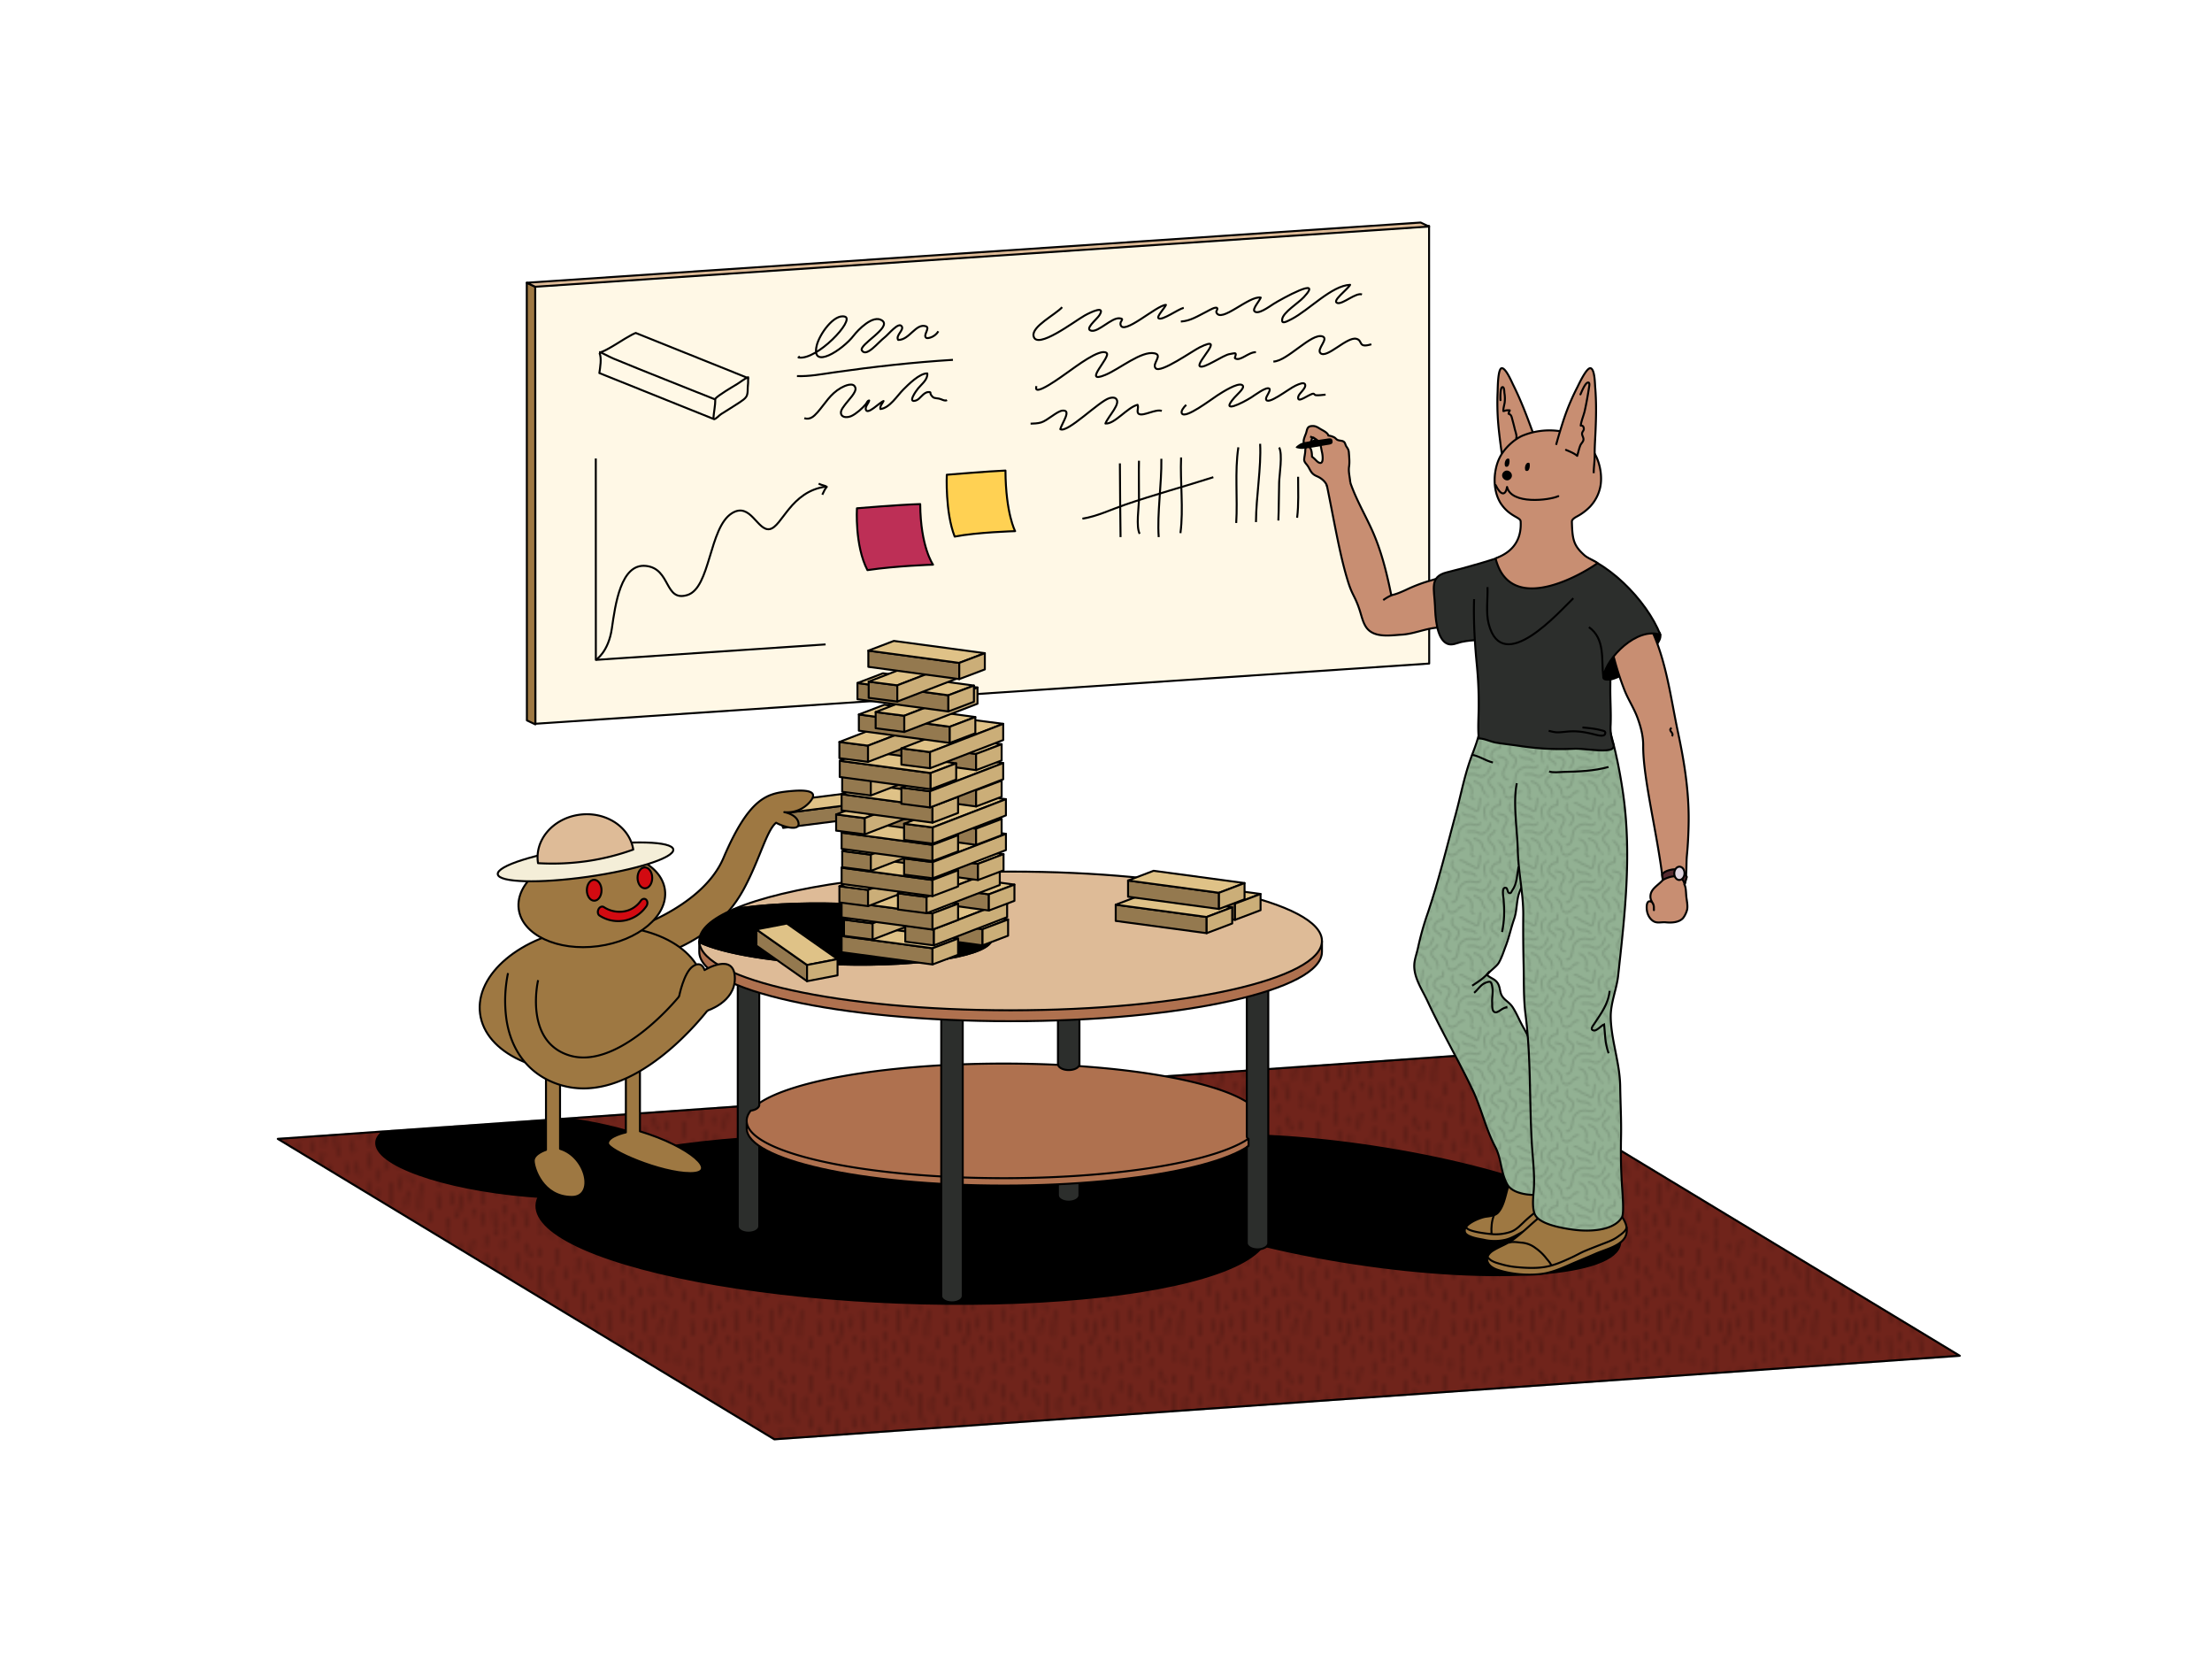 <svg xmlns="http://www.w3.org/2000/svg" xmlns:xlink="http://www.w3.org/1999/xlink" viewBox="0 0 2240.78 1683.13"><defs><style>.cls-1,.cls-16,.cls-19,.cls-2,.cls-22,.cls-3{fill:none;}.cls-10,.cls-11,.cls-12,.cls-13,.cls-14,.cls-15,.cls-16,.cls-17,.cls-19,.cls-2,.cls-20,.cls-21,.cls-22,.cls-23,.cls-24,.cls-25,.cls-26,.cls-27,.cls-28,.cls-29,.cls-3,.cls-5,.cls-6,.cls-7,.cls-8,.cls-9{stroke:#000;}.cls-2,.cls-21,.cls-22{stroke-linecap:round;}.cls-17,.cls-19,.cls-2,.cls-28,.cls-3{stroke-miterlimit:10;}.cls-2{stroke-width:0.5px;}.cls-4{isolation:isolate;}.cls-5{fill:#70241b;}.cls-10,.cls-11,.cls-12,.cls-13,.cls-14,.cls-15,.cls-16,.cls-20,.cls-21,.cls-22,.cls-23,.cls-24,.cls-25,.cls-26,.cls-27,.cls-29,.cls-5,.cls-6,.cls-7,.cls-8,.cls-9{stroke-linejoin:round;}.cls-10,.cls-11,.cls-12,.cls-13,.cls-14,.cls-15,.cls-16,.cls-17,.cls-19,.cls-20,.cls-21,.cls-22,.cls-23,.cls-24,.cls-25,.cls-26,.cls-27,.cls-28,.cls-29,.cls-5,.cls-6,.cls-7,.cls-8,.cls-9{stroke-width:2px;}.cls-6{opacity:0.29;fill:url(#_10_dpi_20_);}.cls-18,.cls-6{mix-blend-mode:multiply;}.cls-7{fill:#fff8e6;}.cls-9{fill:#94794f;}.cls-10{fill:#dfc287;}.cls-11{fill:#cbae78;}.cls-12{fill:#9e7842;}.cls-13{fill:#2c2e2c;}.cls-14{fill:#af714f;}.cls-15{fill:#debb97;}.cls-17{fill:#92b193;}.cls-18{opacity:0.13;fill:url(#_10_dpi_50_);}.cls-20{fill:#c88e72;}.cls-23{fill:#f59f5c;}.cls-24{fill:#562b30;}.cls-25{fill:#e0d5e0;}.cls-26{fill:#bd2f56;}.cls-27{fill:#ffd153;}.cls-28{fill:#d20a11;}.cls-29{fill:#f4eed8;}</style><pattern id="_10_dpi_20_" data-name="10 dpi 20%" width="28.8" height="28.8" patternTransform="translate(-766.66 2402.89) scale(4.43)" patternUnits="userSpaceOnUse" viewBox="0 0 28.8 28.8"><rect class="cls-1" width="28.8" height="28.8"/><path class="cls-2" d="M9.11,28a4,4,0,0,0,0,2.13"/><path class="cls-2" d="M6.45,8.27a17.88,17.88,0,0,0,.79,6.66"/><path class="cls-2" d="M15.15,6.18A10.42,10.42,0,0,1,15,9.38"/><path class="cls-2" d="M10.51,4.15a8.6,8.6,0,0,0,.27,3.46"/><path class="cls-2" d="M6.31,4A10.69,10.69,0,0,1,6.4,5.78"/><path class="cls-2" d="M12.55,8.69l-.31,2.17"/><path class="cls-2" d="M14.81,1.61a7.9,7.9,0,0,0-.57,2.88"/><path class="cls-2" d="M20.11,13.61a10.13,10.13,0,0,1,.29,2.25"/><path class="cls-2" d="M20.17,2.16a22.46,22.46,0,0,0-.4,3.37"/><path class="cls-2" d="M25.57,6.29a6.24,6.24,0,0,0-.1,3"/><path class="cls-2" d="M12.54,16a10.72,10.72,0,0,1,.23,2.71"/><path class="cls-2" d="M5.45,20a9.91,9.91,0,0,0-.51,3.33"/><path class="cls-2" d="M10.35,24.61a4.52,4.52,0,0,0,.09,2.13"/><path class="cls-2" d="M20.44,24.11a7.63,7.63,0,0,1,0,1.17"/><path class="cls-2" d="M3,12.7a3.7,3.7,0,0,0,.18,2.08"/><path class="cls-2" d="M3.81,7.45a8.55,8.55,0,0,0,.51,3.08"/><path class="cls-2" d="M15.17,20.43a8.45,8.45,0,0,1,0,2.46"/><path class="cls-2" d="M25.43,11.45a7.43,7.43,0,0,1-.25,3"/><path class="cls-2" d="M16.47,14a16.1,16.1,0,0,0,.32,4.54"/><path class="cls-2" d="M21.65,8.61A9.85,9.85,0,0,1,21.89,11"/><path class="cls-2" d="M17.69,20.76a40.5,40.5,0,0,1-1.08,5.12"/><path class="cls-2" d="M12.13,20.61a13.65,13.65,0,0,0,.53,3.17"/><path class="cls-2" d="M8.38,18.38a24,24,0,0,0-.4,5.8"/><path class="cls-2" d="M1.26,18.07a19.89,19.89,0,0,0,.57,5"/><path class="cls-2" d="M4,16.53a17,17,0,0,0-.45,2.83"/><path class="cls-2" d="M3,24.37A23,23,0,0,0,3.7,28"/><path class="cls-2" d="M6.86,26.45c-.05,1-.05,2,0,3"/><path class="cls-2" d="M14.44,26.2a11.18,11.18,0,0,0,.17,3.16"/><path class="cls-2" d="M18.49,26.61A11.84,11.84,0,0,0,18.28,29"/><path class="cls-2" d="M22.53,24.86c0,.89-.05,1.78,0,2.67"/><path class="cls-2" d="M25,24.57c.05,1.7.16,3.4.33,5.09"/><path class="cls-2" d="M25.38,17.81c-.08.94-.12,1.88-.13,2.83"/><path class="cls-2" d="M27.39,23.24l.17,1.87"/><path class="cls-2" d="M23.1,1a5.81,5.81,0,0,1,0,2.42"/><path class="cls-2" d="M27.14,2.11l-.09,2"/><path class="cls-2" d="M27.71,8.4a5.07,5.07,0,0,0,.75,2.75"/><path class="cls-2" d="M27.92,15a10.3,10.3,0,0,0-.14,2.29"/><path class="cls-2" d="M1.44,5.45a18.78,18.78,0,0,0-.12,3"/><path class="cls-2" d="M3.71,3a8.54,8.54,0,0,0,.57,2.83"/><path class="cls-2" d="M1.23.28,1.1,2.15"/><path class="cls-2" d="M9.11-.85a4,4,0,0,0,0,2.13"/><path class="cls-2" d="M11.9.53V2.41"/><path class="cls-2" d="M17.19,3a4.76,4.76,0,0,0,0,1.25"/><path class="cls-2" d="M9.23,9a7.63,7.63,0,0,0-.07,3.33"/><path class="cls-2" d="M.61,13c0,.64-.06,1.27,0,1.91"/><path class="cls-2" d="M.34,25.41a11.3,11.3,0,0,0,.35,2.08"/><path class="cls-2" d="M17.93,7a9.78,9.78,0,0,0,.72,4.63"/><path class="cls-2" d="M15,11.26a13.65,13.65,0,0,0-.3,3.37"/><path class="cls-2" d="M23.17,5.41a10.62,10.62,0,0,1-.12,2.25"/><path class="cls-2" d="M22.73,13.53a9.82,9.82,0,0,0,.38,2.69"/><path class="cls-2" d="M18.63,16.75a4.73,4.73,0,0,0,.06,1.19"/><path class="cls-2" d="M27.91,19.59a5.65,5.65,0,0,0-.11,1.69"/><path class="cls-2" d="M27.23,27.66A4.23,4.23,0,0,0,27.36,29"/><path class="cls-2" d="M10.79,13.72A4.84,4.84,0,0,0,10.36,16"/><path class="cls-2" d="M5.91,16.53l.32,1.63"/><path class="cls-2" d="M19.86,19.72l-.12,2.44"/><path class="cls-2" d="M22.16,18.34a13.06,13.06,0,0,0,.7,4.56"/><path class="cls-2" d="M6.86-2.35c-.05,1-.05,2,0,3"/><path class="cls-2" d="M14.44-2.6A11.18,11.18,0,0,0,14.61.56"/><path class="cls-2" d="M18.49-2.19A11.84,11.84,0,0,0,18.28.19"/><path class="cls-2" d="M25-4.23c.05,1.7.16,3.39.33,5.08"/><path class="cls-2" d="M27.23-1.15A4.26,4.26,0,0,0,27.36.23"/></pattern><pattern id="_10_dpi_50_" data-name="10 dpi 50%" width="28.8" height="28.8" patternTransform="translate(288.66 2604.2) scale(2)" patternUnits="userSpaceOnUse" viewBox="0 0 28.8 28.8"><rect class="cls-1" width="28.8" height="28.8"/><path class="cls-3" d="M10.79,24.79c3.92.24,2.84-5.63,4.28-7.72a6.65,6.65,0,0,1,5.42-2.89,13.77,13.77,0,0,1,2.38.49,2.55,2.55,0,0,0,2.8-1.21"/><path class="cls-3" d="M18.62,18.12A13.29,13.29,0,0,1,20.71,18a17,17,0,0,1,1.89,0,6.31,6.31,0,0,1,1.87.7,3.1,3.1,0,0,0,3.48-.3,9.1,9.1,0,0,0,2.47-4.86"/><path class="cls-3" d="M11.58,3.61C9.66,8.29,14,8.66,14.4,10.1c.55,1.82-.58,3.82-1.86,5.05"/><path class="cls-3" d="M10.67,20.79a3.36,3.36,0,0,1-2.26-1.4c-.94-1.47-.41-3,.38-4.38s1.85-2.88.8-4.32c-.93-1.27-2.94-1.36-4.3-1.82"/><path class="cls-3" d="M5.57,22.4c.65.71,1.4,1.29,2,2.05A4.34,4.34,0,0,1,8.43,26c.22.75.17,1.62.46,2.34a2.5,2.5,0,0,0,3.47,1.11,12.32,12.32,0,0,0,2.44-1.86,4.07,4.07,0,0,1,2.67-.9"/><path class="cls-3" d="M17.46,21.67a10.2,10.2,0,0,0,1.29.73A4.74,4.74,0,0,1,21,25a7.09,7.09,0,0,1,.09,3.24c-.08.53-.23.95.09,1.44a2.07,2.07,0,0,0,1.32.78"/><path class="cls-3" d="M14.77,3.71C16.88,3,18.64,5.76,20.6,6c1.34.14,2.72,2.51,3.62,1.31s1-5.07,1.23-6.54"/><path class="cls-3" d="M29.67,3.71a5.19,5.19,0,0,0-2.17,3c-.25,1.1.53,4.6.8,5.66"/><path class="cls-3" d="M16.33,8.5a4.53,4.53,0,0,0,2.39,1.39c.78.16,1.58,0,2.36.23a4.73,4.73,0,0,1,2.34,1.59"/><path class="cls-3" d="M29.38,29.28a10.07,10.07,0,0,1-2.56-3.12c-.38-1-.37-1.93-1.16-2.75A6.41,6.41,0,0,0,22,21.59"/><path class="cls-3" d="M4,17a8,8,0,0,1-1,1.6c-.43.53-1,.72-1.51,1.2a2.67,2.67,0,0,0-.71,2.52C1,23.45,2.12,24,2.79,24.8a5.58,5.58,0,0,1,.92,4.53"/><path class="cls-3" d="M5.47,13.41c0-2-2.61-2.28-3.3-3.87a2.85,2.85,0,0,1,.59-3,5.92,5.92,0,0,1,1.5-1.36A9.45,9.45,0,0,1,6.07,4.7c1-.3.09-2.32.84-3.11"/><path class="cls-3" d="M-10.18,18.12A13.29,13.29,0,0,1-8.09,18,17,17,0,0,1-6.2,18a6.31,6.31,0,0,1,1.87.7,3.11,3.11,0,0,0,3.49-.3,9.16,9.16,0,0,0,2.46-4.86"/><path class="cls-3" d="M.87,3.71a5.19,5.19,0,0,0-2.17,3c-.25,1.1.53,4.6.8,5.66"/><path class="cls-3" d="M.58,29.28A10.07,10.07,0,0,1-2,26.16c-.38-1-.37-1.93-1.16-2.75a6.41,6.41,0,0,0-3.71-1.82"/><path class="cls-3" d="M5.57-6.4c.65.71,1.4,1.29,2,2.05a4.34,4.34,0,0,1,.84,1.59c.22.75.17,1.63.46,2.34A2.5,2.5,0,0,0,12.36.69,12.32,12.32,0,0,0,14.8-1.17a4.07,4.07,0,0,1,2.67-.9"/><path class="cls-3" d="M17.46-7.13a10.2,10.2,0,0,0,1.29.73A4.74,4.74,0,0,1,21-3.84,7.09,7.09,0,0,1,21.05-.6c-.08.53-.23,1,.09,1.44a2.07,2.07,0,0,0,1.32.78"/><path class="cls-3" d="M29.38.48a10.07,10.07,0,0,1-2.56-3.12c-.38-1-.37-1.93-1.16-2.75A6.41,6.41,0,0,0,22-7.21"/><path class="cls-3" d="M4-11.8a8,8,0,0,1-1,1.6c-.43.53-1,.72-1.51,1.21A2.65,2.65,0,0,0,.73-6.48C1-5.35,2.12-4.81,2.79-4A5.58,5.58,0,0,1,3.71.53"/><path class="cls-3" d="M.58.48A10.07,10.07,0,0,1-2-2.64c-.38-1-.37-1.93-1.16-2.75A6.41,6.41,0,0,0-6.85-7.21"/></pattern></defs><title>Planning</title><g class="cls-4"><g id="Layer_1" data-name="Layer 1"><polygon class="cls-5" points="1985.27 1373.13 784.41 1457.75 281.4 1153.44 1482.26 1068.82 1985.27 1373.13"/><polygon class="cls-6" points="1985.27 1373.13 784.41 1457.75 281.4 1153.44 1482.26 1068.82 1985.27 1373.13"/><polygon class="cls-7" points="1447.79 672.05 542.3 733.03 542.18 289.79 1447.67 228.8 1447.79 672.05"/><ellipse class="cls-8" cx="913.8" cy="1235.09" rx="84.45" ry="370.58" transform="translate(-355.68 2100.49) rotate(-87.79)"/><ellipse class="cls-8" cx="1381.74" cy="1220.35" rx="59.97" ry="262.35" transform="translate(-31.01 2404.68) rotate(-81.42)"/><path class="cls-8" d="M576.46,1133.11c69.71,10.19,120.53,31.12,118.68,50.72-2.15,22.7-74.19,35-160.9,27.51s-155.25-32-153.1-54.71c.36-3.82,2.7-7.34,6.76-10.53"/><polygon class="cls-9" points="876.4 827.95 793.29 838.49 789.48 824.19 872.6 813.65 876.4 827.95"/><polygon class="cls-10" points="892.84 799.07 809.72 809.62 789.48 824.19 872.6 813.65 892.84 799.07"/><polygon class="cls-11" points="876.4 827.95 896.68 813.39 892.88 799.09 872.6 813.65 876.4 827.95"/><path class="cls-12" d="M630.24,944.36S710.3,921.78,732.85,869c26.13-61.22,44.32-65.28,65.68-67.55,16-1.7,32.62-1.41,21.63,11a30.12,30.12,0,0,1-25.68,10.09s12.6,2.09,14.38,10.73-14.11,4.77-22.67,0c-9.69,8-16.35,36.61-32.44,66.64-19,35.47-50.74,57.06-96,71.53"/><path class="cls-13" d="M747.36,985.18V1242c0,3.56,4.87,6.45,10.89,6.45s10.89-2.89,10.89-6.45V985.18Z"/><path class="cls-13" d="M1071.71,985.18v225.41c0,3.56,4.88,6.45,10.89,6.45s10.9-2.89,10.9-6.45V985.18Z"/><path class="cls-14" d="M1154.94,1137.55c-40-5.57-87.29-8.79-138-8.79s-97.94,3.22-138,8.79H756.39v5.14c0,32.07,116.67,58.06,260.6,58.06s260.6-26,260.6-58.06v-5.14Z"/><path class="cls-14" d="M1092.86,1079.74c-1.51,2.36-5.52,4-10.26,4-5.5,0-10-2.29-10.78-5.26-17.68-.85-36-1.3-54.83-1.3-115.77,0-213.88,16.82-247.85,40.09v1.2a2.72,2.72,0,0,1,0,.93v0h0c-.4,2.71-4,4.92-8.62,5.46-2.71,3.36-4.12,6.81-4.12,10.34,0,32.06,116.67,58.06,260.6,58.06s260.6-26,260.6-58.06C1277.59,1109.11,1199.78,1087,1092.86,1079.74Z"/><path class="cls-13" d="M975.27,985.18H953.49V1312.5h0s0,0,0,.06c0,3.57,4.88,6.45,10.89,6.45s10.89-2.88,10.89-6.45v-.06h0Z"/><path class="cls-13" d="M1263,985.18v165.49a3,3,0,0,0,1.78,2.82v7l-1.78,1.4v97c0,3.57,4.88,6.45,10.89,6.45s10.89-2.88,10.89-6.45V985.18Z"/><path class="cls-14" d="M1190.71,953.34c-48.42-6.74-105.64-10.65-167-10.65s-118.53,3.91-167,10.65H708.37V964c0,38.81,141.2,70.27,315.39,70.27s315.39-31.46,315.39-70.27V953.34Z"/><path class="cls-15" d="M1023.76,882.73c-122,0-227.86,15.45-280.31,38,27.77-4.49,65.41-6.67,106.86-5.49,85.41,2.43,154.64,18.18,154.64,35.17s-69.23,28.8-154.64,26.37c-63.51-1.81-118.06-11-141.87-22.55,3,38.22,143,69,315.32,69,174.18,0,315.39-31.46,315.39-70.27S1197.94,882.73,1023.76,882.73Z"/><path class="cls-8" d="M1005,950.45c0-17-69.23-32.74-154.64-35.17-41.45-1.18-79.09,1-106.86,5.49C721,930.42,708.37,941.38,708.37,953c0,.43,0,.85.07,1.27,23.81,11.57,78.36,20.74,141.87,22.55C935.72,979.25,1005,967.44,1005,950.45Z"/><polygon class="cls-9" points="995.32 957.47 903.21 945.05 903.21 928.64 995.32 941.07 995.32 957.47"/><polygon class="cls-10" points="1021.18 931.21 929.07 918.79 903.21 928.64 995.32 941.07 1021.18 931.21"/><polygon class="cls-11" points="995.32 957.47 1021.21 947.66 1021.21 931.25 995.32 941.07 995.32 957.47"/><polygon class="cls-9" points="944.65 976.82 852.55 964.39 852.55 947.98 944.65 960.41 944.65 976.82"/><polygon class="cls-10" points="970.51 950.55 878.4 938.13 852.55 947.98 944.65 960.41 970.51 950.55"/><polygon class="cls-11" points="944.65 976.82 970.55 967 970.55 950.59 944.65 960.41 944.65 976.82"/><polygon class="cls-9" points="1251.07 931.65 1158.96 919.23 1158.96 902.82 1251.07 915.24 1251.07 931.65"/><polygon class="cls-10" points="1276.93 905.39 1184.82 892.97 1158.96 902.82 1251.07 915.24 1276.93 905.39"/><polygon class="cls-11" points="1251.07 931.65 1276.96 921.84 1276.96 905.43 1251.07 915.24 1251.07 931.65"/><polygon class="cls-9" points="1222.35 945.12 1130.24 932.7 1130.24 916.29 1222.35 928.72 1222.35 945.12"/><polygon class="cls-10" points="1248.2 918.86 1156.1 906.44 1130.24 916.29 1222.35 928.72 1248.2 918.86"/><polygon class="cls-11" points="1222.35 945.12 1248.24 935.31 1248.24 918.9 1222.35 928.72 1222.35 945.12"/><polygon class="cls-9" points="1234.85 920.61 1142.74 908.19 1142.74 891.78 1234.85 904.21 1234.85 920.61"/><polygon class="cls-10" points="1260.7 894.35 1168.6 881.93 1142.74 891.78 1234.85 904.21 1260.7 894.35"/><polygon class="cls-11" points="1234.85 920.61 1260.74 910.8 1260.74 894.39 1234.85 904.21 1234.85 920.61"/><polygon class="cls-9" points="817.54 993.75 766.24 957.73 766.24 941.32 817.54 977.35 817.54 993.75"/><polygon class="cls-10" points="848.39 971.39 797.1 935.36 766.24 941.32 817.54 977.35 848.39 971.39"/><polygon class="cls-11" points="817.54 993.75 848.43 987.83 848.43 971.42 817.54 977.35 817.54 993.75"/><polygon class="cls-9" points="883.99 951.6 854.98 947.86 854.98 931.45 883.99 935.19 883.99 951.6"/><polygon class="cls-10" points="958.11 906.57 929.1 902.83 854.98 931.45 883.99 935.19 958.11 906.57"/><polygon class="cls-11" points="883.99 951.6 958.15 923.01 958.15 906.61 883.99 935.19 883.99 951.6"/><polygon class="cls-9" points="946.07 957.47 917.06 953.73 917.06 937.32 946.07 941.07 946.07 957.47"/><polygon class="cls-10" points="1020.19 912.44 991.18 908.7 917.06 937.32 946.07 941.07 1020.19 912.44"/><polygon class="cls-11" points="946.07 957.47 1020.23 928.88 1020.23 912.48 946.07 941.07 946.07 957.47"/><polygon class="cls-9" points="1001.74 922.17 909.63 909.75 909.63 893.34 1001.74 905.76 1001.74 922.17"/><polygon class="cls-10" points="1027.59 895.91 935.48 883.49 909.63 893.34 1001.74 905.76 1027.59 895.91"/><polygon class="cls-11" points="1001.74 922.17 1027.63 912.35 1027.63 895.94 1001.74 905.76 1001.74 922.17"/><polygon class="cls-9" points="944.65 941.51 852.55 929.09 852.55 912.68 944.65 925.1 944.65 941.51"/><polygon class="cls-10" points="970.51 915.25 878.4 902.83 852.55 912.68 944.65 925.1 970.51 915.25"/><polygon class="cls-11" points="944.65 941.51 970.55 931.69 970.55 915.28 944.65 925.1 944.65 941.51"/><polygon class="cls-9" points="879.34 917.72 850.33 913.98 850.33 897.57 879.34 901.32 879.34 917.72"/><polygon class="cls-10" points="953.46 872.69 924.45 868.95 850.33 897.57 879.34 901.32 953.46 872.69"/><polygon class="cls-11" points="879.34 917.72 953.49 889.13 953.49 872.73 879.34 901.32 879.34 917.72"/><polygon class="cls-9" points="938.64 924.89 909.63 921.15 909.63 904.74 938.64 908.48 938.64 924.89"/><polygon class="cls-10" points="1012.76 879.86 983.75 876.12 909.63 904.74 938.64 908.48 1012.76 879.86"/><polygon class="cls-11" points="938.64 924.89 1012.79 896.3 1012.79 879.89 938.64 908.48 938.64 924.89"/><polygon class="cls-9" points="990.71 891.29 898.6 878.87 898.6 862.46 990.71 874.88 990.71 891.29"/><polygon class="cls-10" points="1016.56 865.03 924.46 852.61 898.6 862.46 990.71 874.88 1016.56 865.03"/><polygon class="cls-11" points="990.71 891.29 1016.6 881.47 1016.6 865.06 990.71 874.88 990.71 891.29"/><polygon class="cls-9" points="944.65 907.63 852.55 895.21 852.55 878.8 944.65 891.22 944.65 907.63"/><polygon class="cls-10" points="970.51 881.37 878.4 868.95 852.55 878.8 944.65 891.22 970.51 881.37"/><polygon class="cls-11" points="944.65 907.63 970.55 897.81 970.55 881.4 944.65 891.22 944.65 907.63"/><polygon class="cls-9" points="882.17 882.03 853.16 878.28 853.16 861.87 882.17 865.62 882.17 882.03"/><polygon class="cls-10" points="956.29 837 927.28 833.25 853.16 861.87 882.17 865.62 956.29 837"/><polygon class="cls-11" points="882.17 882.03 956.33 853.44 956.33 837.03 882.17 865.62 882.17 882.03"/><polygon class="cls-9" points="944.87 889.54 915.86 885.8 915.86 869.39 944.87 873.14 944.87 889.54"/><polygon class="cls-10" points="1018.99 844.51 989.99 840.77 915.86 869.39 944.87 873.14 1018.99 844.51"/><polygon class="cls-11" points="944.87 889.54 1019.03 860.96 1019.03 844.55 944.87 873.14 944.87 889.54"/><polygon class="cls-9" points="988.79 855.68 896.68 843.26 896.68 826.85 988.79 839.27 988.79 855.68"/><polygon class="cls-10" points="1014.64 829.42 922.54 817 896.68 826.85 988.79 839.27 1014.64 829.42"/><polygon class="cls-11" points="988.79 855.68 1014.68 845.87 1014.68 829.46 988.79 839.27 988.79 855.68"/><polygon class="cls-9" points="944.65 872.09 852.55 859.67 852.55 843.26 944.65 855.68 944.65 872.09"/><polygon class="cls-10" points="970.51 845.83 878.4 833.41 852.55 843.26 944.65 855.68 970.51 845.83"/><polygon class="cls-11" points="944.65 872.09 970.55 862.27 970.55 845.87 944.65 855.68 944.65 872.09"/><polygon class="cls-9" points="876.02 845.02 847.02 841.27 847.02 824.86 876.02 828.61 876.02 845.02"/><polygon class="cls-10" points="950.15 799.99 921.14 796.24 847.02 824.86 876.02 828.61 950.15 799.99"/><polygon class="cls-11" points="876.02 845.02 950.18 816.43 950.18 800.02 876.02 828.61 876.02 845.02"/><polygon class="cls-9" points="944.85 854.43 915.85 850.68 915.85 834.27 944.85 838.02 944.85 854.43"/><polygon class="cls-10" points="1018.98 809.4 989.97 805.65 915.85 834.27 944.85 838.02 1018.98 809.4"/><polygon class="cls-11" points="944.85 854.43 1019.01 825.84 1019.01 809.43 944.85 838.02 944.85 854.43"/><polygon class="cls-9" points="988.79 816.79 896.68 804.37 896.68 787.96 988.79 800.38 988.79 816.79"/><polygon class="cls-10" points="1014.64 790.53 922.54 778.1 896.68 787.96 988.79 800.38 1014.64 790.53"/><polygon class="cls-11" points="988.79 816.79 1014.68 806.97 1014.68 790.56 988.79 800.38 988.79 816.79"/><polygon class="cls-9" points="944.65 833.2 852.55 820.77 852.55 804.37 944.65 816.79 944.65 833.2"/><polygon class="cls-10" points="970.51 806.94 878.4 794.51 852.55 804.37 944.65 816.79 970.51 806.94"/><polygon class="cls-11" points="944.65 833.2 970.55 823.38 970.55 806.97 944.65 816.79 944.65 833.2"/><polygon class="cls-9" points="882.15 805.65 853.14 801.9 853.14 785.5 882.15 789.24 882.15 805.65"/><polygon class="cls-10" points="956.27 760.62 927.26 756.87 853.14 785.5 882.15 789.24 956.27 760.62"/><polygon class="cls-11" points="882.15 805.65 956.31 777.06 956.31 760.65 882.15 789.24 882.15 805.65"/><polygon class="cls-9" points="942.11 817.81 913.11 814.06 913.11 797.65 942.11 801.4 942.11 817.81"/><polygon class="cls-10" points="1016.23 772.78 987.23 769.03 913.11 797.65 942.11 801.4 1016.23 772.78"/><polygon class="cls-11" points="942.11 817.81 1016.27 789.22 1016.27 772.81 942.11 801.4 942.11 817.81"/><polygon class="cls-9" points="988.79 779.99 896.68 767.57 896.68 751.16 988.79 763.59 988.79 779.99"/><polygon class="cls-10" points="1014.64 753.73 922.54 741.31 896.68 751.16 988.79 763.59 1014.64 753.73"/><polygon class="cls-11" points="988.79 779.99 1014.68 770.18 1014.68 753.77 988.79 763.59 988.79 779.99"/><polygon class="cls-9" points="942.74 799.34 850.63 786.91 850.63 770.5 942.74 782.93 942.74 799.34"/><polygon class="cls-10" points="968.59 773.08 876.48 760.65 850.63 770.5 942.74 782.93 968.59 773.08"/><polygon class="cls-11" points="942.74 799.34 968.63 789.52 968.63 773.11 942.74 782.93 942.74 799.34"/><polygon class="cls-9" points="879.32 771.62 850.31 767.87 850.31 751.46 879.32 755.21 879.32 771.62"/><polygon class="cls-10" points="953.44 726.59 924.43 722.84 850.31 751.46 879.32 755.21 953.44 726.59"/><polygon class="cls-11" points="879.32 771.62 953.48 743.03 953.48 726.62 879.32 755.21 879.32 771.62"/><polygon class="cls-9" points="942.11 778.1 913.11 774.36 913.11 757.95 942.11 761.7 942.11 778.1"/><polygon class="cls-10" points="1016.23 733.07 987.23 729.33 913.11 757.95 942.11 761.7 1016.23 733.07"/><polygon class="cls-11" points="942.11 778.1 1016.27 749.52 1016.27 733.11 942.11 761.7 942.11 778.1"/><polygon class="cls-9" points="962.13 752.45 870.03 740.02 870.03 723.62 962.13 736.04 962.13 752.45"/><polygon class="cls-10" points="987.99 726.19 895.88 713.76 870.03 723.62 962.13 736.04 987.99 726.19"/><polygon class="cls-11" points="962.13 752.45 988.03 742.63 988.03 726.22 962.13 736.04 962.13 752.45"/><polygon class="cls-9" points="916.06 741.31 887.05 737.57 887.05 721.16 916.06 724.9 916.06 741.31"/><polygon class="cls-10" points="990.18 696.28 961.17 692.53 887.05 721.16 916.06 724.9 990.18 696.28"/><polygon class="cls-11" points="916.06 741.31 990.22 712.72 990.22 696.31 916.06 724.9 916.06 741.31"/><polygon class="cls-9" points="960.72 720.58 868.61 708.16 868.61 691.75 960.72 704.17 960.72 720.58"/><polygon class="cls-10" points="986.57 694.32 894.46 681.9 868.61 691.75 960.72 704.17 986.57 694.32"/><polygon class="cls-11" points="960.72 720.58 986.61 710.76 986.61 694.35 960.72 704.17 960.72 720.58"/><polygon class="cls-9" points="908.99 710.52 879.98 706.77 879.98 690.36 908.99 694.11 908.99 710.52"/><polygon class="cls-10" points="983.11 665.49 954.11 661.74 879.98 690.36 908.99 694.11 983.11 665.49"/><polygon class="cls-11" points="908.99 710.52 983.15 681.93 983.15 665.52 908.99 694.11 908.99 710.52"/><polygon class="cls-9" points="971.74 687.79 879.64 675.37 879.64 658.96 971.74 671.38 971.74 687.79"/><polygon class="cls-10" points="997.6 661.53 905.49 649.11 879.64 658.96 971.74 671.38 997.6 661.53"/><polygon class="cls-11" points="971.74 687.79 997.64 677.98 997.64 661.57 971.74 671.38 971.74 687.79"/><polyline class="cls-16" points="836.34 652.64 603.6 668.32 603.54 464.37"/><path class="cls-16" d="M603.6,668.32s12.72-7.67,16.22-31.81,9-66.06,34.5-63.35,18.5,36.77,42,29.49,21.83-68.14,45-82.78c19-12,26,18.5,38.5,16s21-38,56.52-43"/><path class="cls-16" d="M1050,391.06c-4.49,12.7,27.22-11,31.49-13.94,7.79-5.38,32.83-24.79,39.47-19.67,5,3.82-25.34,32.23-1.32,22.28,14.57-6,36.63-24.71,49.9-21.89,8.91,1.88-3.15,10.68,1.22,15.2,5,5.23,37-17.54,44.82-21.39,26.88-13.15-4.24,15.46-.19,19.22,3.63,3.36,23.85-11.52,30.45-12.3,1-.12,5-1.17,5.64-.63,1.3,1-1.12,4.41-.4,4.91,5.24,3.64,13.64-6.45,21.2-6.15"/><path class="cls-16" d="M1289.94,366.18c14.1-.28,38.67-29.37,49.81-25.43,6.64,2.35-6.39,12.92-2.09,16.93,6.34,5.92,26.7-16.83,36.29-14.54,7.1,1.7,1.16,9.77,15.25,5.56"/><path class="cls-16" d="M1044,429.09c3.14-.12,7.15-.18,10.65-1.23,6.44-1.93,16.2-11.54,21.69-12,9.48-.86-.39,12.16-2.26,18.8,7.13,4.38,39.41-28.52,49.75-31.43,2.63-.74,5-.8,6.37.31,6.11,4.75-7.5,17.85-10.4,25.38,9.26.92,22.25-16.42,32.56-18.93,1.56,3.07-1.74,7.66,1.55,9.33,4.56,2.33,16.85-5.38,23-3.13"/><path class="cls-16" d="M1201.65,410.05c-2.86,2.72-5.62,6.45-4.41,8.64,3.32,6,29.51-14.06,36-18.26,5.44-3.54,20-12.71,24.66-10.65s-3.71,8.62-7.52,13c-15.23,17.36,8.8,5,17.11-.25,3.62-2.28,15.26-11.16,18.3-8.94,2.1,1.54-3.44,7.9-3.29,10.34.49,7.86,23-10.26,30-13.41,3.53-1.6,8.5-3.83,9.56-1.15,1.49,3.79-6.17,8.92-6.88,12.31-1.68,8.06,10.55-2.54,15.33-3,.57-.06,1.35,1.46,2.28,1.56,3.07.34,6.63-.25,10.06-.56"/><path class="cls-16" d="M1196.2,325.64c9.52-.51,17-5.42,26.69-10.33,1.89-1,8.49-4.91,10-3.36,1.16,1.16-1.16,3.11-.73,4.28,4.36,11.87,33.38-17.26,45-14.81-1.34,3.44-8.56,11.35-6.4,13.77,3.5,3.93,14.78-4.49,19.37-7.4,7.32-4.64,51.56-29.17,30.59-6.76-5.88,6.28-20.84,15.22-21.84,22.25-.71,5,2.95,3.3,9.49-.08,17.87-9.22,40.44-33.92,59.31-34.74-2.38,4.7-19.53,16.88-12.68,18.49,5.4,1.27,18.7-11,24.69-8.7"/><path class="cls-16" d="M1076,311.12c-7.13,7.73-31,19.54-29,29.22,3,14.51,41.36-14.89,51.63-20.69,6.77-3.83,21.73-10.7,15-.28-2.81,4.36-15.54,14.16-7.93,15.61,7.16,1.36,20.32-13.29,28.22-12.62,5.91.5.52,2.52,1.13,6.16,2.11,12.45,36.79-19.61,46.06-19.73-1.35,3.39-9.85,12-7.4,13.61,3.75,2.47,19.89-9.37,25.43-10.63"/><polygon class="cls-12" points="533.75 729.61 542.3 733.68 542.18 290.44 533.63 286.36 533.75 729.61"/><polygon class="cls-15" points="542.18 290.44 1447.67 229.45 1439.12 225.38 533.63 286.36 542.18 290.44"/><path class="cls-16" d="M829.32,489.71c2.39,1.72,5.84,1.72,8.25,3.33-2,2.21-3.23,5.35-4.58,8"/><path class="cls-16" d="M1134.47,469.31c0,24.9.46,49.78.66,74.66"/><path class="cls-16" d="M1153.8,466.64c-.31,12.79.07,25.79,0,38.63-.06,7.76-3.15,28.55.71,35.37"/><path class="cls-16" d="M1176.47,464.64c.38,25.92-4.41,55.5-2.67,79.33"/><path class="cls-16" d="M1196.47,463.31c-1.08,25.3,2.61,51.52-.67,76.66"/><path class="cls-16" d="M1096.47,525.31c14.86-2.33,29.15-9.3,43.23-14.14,29.53-10.17,59.7-18.34,89.43-27.86"/><path class="cls-16" d="M1295,527.19c.56-12.79.43-25.79.79-38.62.21-7.76,3.71-28.49,0-35.38"/><path class="cls-16" d="M1272.32,528.74c.12-25.92,5.48-55.4,4.21-79.26"/><path class="cls-16" d="M1252.29,529.69c1.57-25.28-1.6-51.57,2.16-76.64"/><path class="cls-16" d="M607.29,357.49c2.41,5.4.64,14.71-.14,20.35l115.5,46.39c.31-6.41,2.09-13.59,1.88-19.65-33.51-13.46-69.9-27.68-103.17-41.44-4.57-1.89-11.5-6-14.43-6.64"/><path class="cls-16" d="M722.83,424.72c2.76-.31,5.34-3.83,7.58-5.27,3.7-2.39,15.46-9.59,19.05-12.07,2.35-1.63,5.19-3.42,6.57-5.67,2-3.25,1.07-8.51,1.67-12.19.33-2,0-5.47.21-7.46-4.14,1.69-7.28,4.52-10.93,6.76-4.86,3-19.26,11.28-22.63,15.26"/><path class="cls-16" d="M607.11,357c5.1-.36,22.41-12,27.34-14.76,2.89-1.59,6.67-4,9.61-5l112.47,45.17a2.26,2.26,0,0,0,2,.38"/><path class="cls-16" d="M810.27,360.92c-.44.38-.9.75-1.35,1.12,18.49,3.33,57.54-38.25,47-41.33-11.09-3.25-26,18.11-28.61,29.39-5.86,24.85,26.19,4.55,37.55-10.33,4-5.17,19.53-21.78,28.84-15.08,9.89,7.13-24.26,24.53-20.57,30.29,4.62,7.2,16.47-8.31,22.92-13.21,4.08-3.1,14.15-16.11,17.42-11.27,2.57,3.81-6.63,9.37-3.55,13.78,11.32.18,17.87-17.2,28-13.83,4.81,1.6-3.58,9.39.57,11.82,1.28.76,8.56-.75,12.08-6.74"/><path class="cls-16" d="M807.34,380.89c12.5.5,25.21-2,37.48-3.73,40.07-5.77,80.1-10.19,120.52-12.72"/><path class="cls-16" d="M814.78,423.57c5.75,1.76,9.57-1.67,13.31-5.91,8.17-9.27,12.59-18.39,23.9-24.87,3.55-2,12.9-6.36,14.56.09,1.14,4.39-7.1,12.36-9.36,15.49-1.85,2.56-6.15,7.11-5.23,10.62,1.2,4.59,7.26,3.83,10.54,2.34,4.69-2.12,11.42-8,14.66-12.12,1.39-1.78,1.38-3.34,3.35-3.59-.57,2.74-4.11,6-3.46,9,1.4,6.47,14.3-7.39,18-8.45-1.08,2.38-4,5.16-3.16,8.09,9.36-1,17.09-13.65,23.08-19.62,5.1-5.09,16.59-16.71,24.39-16.45.6,6.33-5.68,10.72-9.25,15.12-2,2.42-11.35,15.36-2.15,12.29,4.35-1.46,7.27-8.14,12.23-8.49,3.73-.26,1.51.84,3.06,3,2.54,3.52,3.18,2.77,8,3.61,2.43.43,5.75,2.91,8.1,1.49"/><path class="cls-12" d="M1529.82,1196.33c-4.33,9.63-5,23.74-12.22,31.75-2.95,3.26-8.46,3.67-12.7,4.27-5.17.73-23.83,7.72-20.77,15.89,1,2.82,6.51,4.56,8.77,5.22,3.8,1.11,7.9,1.62,11.75,2.5a48.65,48.65,0,0,0,20.22-.3c6.44-1.52,12-5.11,17.56-8,3.38-1.74,7-2,9.51-5.07,4.32-5.23,7.4-10.92,13.1-14.18,4.76-2.72,9.57-5.49,14.21-8a25.52,25.52,0,0,0,8.29-7.16"/><path class="cls-17" d="M1588.85,737.11c1,17-1.48,35.82-4.5,52.28a286.22,286.22,0,0,1-35.4,95.22c-3.55,6-7.21,12.32-9.64,18.73C1536,912,1537,921.73,1533.76,931c-3.15,8.93-5,18.3-8.47,27.29-2.19,5.66-4.08,12-7.22,17.16-2.46,4-11,9.57-11.46,12.15,3.42,3.31,7.81,3.69,10.63,8.25,3.08,5,1.48,9.85,5.61,14.66,3.17,3.71,6.55,5,9.64,9.81,4.24,6.59,6.73,13.33,10.59,20.07,7.49,13.07,11.93,25.93,17.77,39.55,5.44,12.67,4.7,27.35,5.43,40.7,1,18.84,4.94,37.89,5.38,56.55.32,13.73-2,33.07-16.5,33.07-10.91,0-23.72-2.76-28.14-10.5-7-12.35-5.68-25.58-12.46-38.47-9.55-18.18-14-39-23-57.84-14.47-30.27-31.39-59.12-45.45-89.42-5.43-11.72-14.18-24-13.42-37.36.3-5.29,2.63-11.37,3.77-16.84a294.9,294.9,0,0,1,9.69-34.51c11.09-32.77,19.46-67.48,28.55-100.91,5-18.47,8.44-37.19,14.83-55.19,2.7-7.61,5.94-15.29,8-23.08,7.94-3.76,16-9.39,24.32-12.43,13.65-5,27.65-7.52,42.18-9.38"/><path class="cls-12" d="M1576.82,1221.52c-6.92-.51-14.72,9-19.07,12.7-3.48,3-6.84,6-10.19,9-4.48,4.09-8.94,7.86-13.79,11.58-6.5,5-14.38,7.51-21.27,11.81-9.31,5.82-7.56,15.21,4,19.22,14,4.83,32.29,6.35,46.81,4.14,8.63-1.32,18-5.16,25.74-8.56,9-4,18.12-7.57,27.09-11.54,9.52-4.22,23.76-7.35,29.48-15.81,2.72-4,2.85-9.28,1.49-13.83a28.58,28.58,0,0,0-4.21-8c-4.73-6.83-9-13.71-13-20.86"/><path class="cls-17" d="M1528.25,715.67c10.92,0,20.46,2.45,31.24,4.86,13,2.88,26.14,4,39.11,6.81a173.35,173.35,0,0,1,18.91,5.41c4,1.35,8.85,3.61,12.65,5.11,6.51,21.51,11.35,46.25,14.37,68.1,8.44,61.14,1.29,122.13-5.3,182-1.54,14-7.71,27.86-7.54,41.94.28,23,9.25,46.54,9.58,70.11.24,16.76,1.2,33.84.89,50.57-.27,14-.24,27.41.44,41.57.78,16.31,3.07,36.47.27,41-8.3,13.35-32.17,14.45-48.11,12.39-15.43-2-35.85-6.26-40-15.76-2.57-6-1.79-15.75-1.21-22.07,1.58-17.36-1-34.57-1.93-52.18-2.39-43.41-.7-84.73-6.26-128.24-2.1-16.39-1.53-33.49-1.91-49.87-.4-17.16-.53-33.56-.37-50.5.19-21.63-5.06-43.93-5.52-65.78-.44-20.24-5.11-48.16-1-67.89"/><path class="cls-18" d="M1642.16,1150.61c.31-16.73-.65-33.81-.89-50.57-.33-23.57-9.3-47.11-9.58-70.11-.17-14.08,6-27.93,7.54-41.94,6.59-59.9,13.74-120.89,5.3-182-3-21.85-7.86-46.59-14.37-68.1-3.8-1.51-8.64-3.76-12.65-5.11a173.35,173.35,0,0,0-18.91-5.41c-13-2.77-26.16-3.93-39.11-6.81-10.78-2.41-20.32-4.82-31.24-4.86l1.66,15.4c-2.68.8-5.36,1.65-8,2.63-8.3,3-16.38,8.67-24.32,12.43-2.07,7.79-5.31,15.47-8,23.08-6.39,18-9.8,36.72-14.83,55.19-9.09,33.43-17.46,68.14-28.55,100.91a294.9,294.9,0,0,0-9.69,34.51c-1.14,5.47-3.47,11.55-3.77,16.84-.76,13.35,8,25.64,13.42,37.36,14.06,30.3,31,59.15,45.45,89.42,9,18.83,13.41,39.66,23,57.84,6.78,12.89,5.41,26.12,12.46,38.47,4.18,7.32,15.87,10.18,26.35,10.47-.5,6.19-.82,14.34,1.43,19.56,4.11,9.5,24.53,13.76,40,15.76,15.94,2.06,39.81,1,48.11-12.39,2.8-4.5.51-24.66-.27-41C1641.92,1178,1641.89,1164.58,1642.16,1150.61Zm-109.67-130.3c-3.09-4.81-6.47-6.1-9.64-9.81-4.13-4.81-2.53-9.67-5.61-14.66-2.82-4.56-7.21-4.94-10.63-8.25.43-2.58,9-8.12,11.46-12.15,3.14-5.16,5-11.5,7.22-17.16,3.47-9,5.32-18.36,8.47-27.29,3.26-9.26,2.27-19,5.55-27.65.56-1.48,1.19-3,1.87-4.42a223.48,223.48,0,0,1,1.94,28c-.16,16.94,0,33.34.37,50.5.38,16.38-.19,33.48,1.91,49.87.93,7.29,1.64,14.51,2.22,21.7-1.4-2.87-2.89-5.73-4.54-8.61C1539.22,1033.64,1536.73,1026.9,1532.49,1020.31Z"/><path class="cls-19" d="M1509.31,983.64c-1.59,1.34-2.94,3.22-4.43,4.7-3.87,3.86-9.06,6.95-13.57,10"/><path class="cls-19" d="M1493.3,1005.55c3.57-3,6.14-7.47,10.44-9.68,1.08-.55,4.75-2.13,6-1.3,1.54,1,2,5,2.18,6.64.55,4.52-.61,9.32-.36,14,.16,2.89-.55,9.63,3.33,10.06,2.49.27,5.76-3,8-3.92a10.75,10.75,0,0,1,4.16-1.12"/><path class="cls-19" d="M1538.28,877.77c-1.49,7.9-1.38,17.17-6.36,24.08-.85,1.18-1.08,3.3-3.09,2.6s-1.45-4.84-3.28-5.27c-4.79-1.11-2.61,9-2.4,11.39,1,11.87.87,21.75-1.54,33.39"/><path class="cls-19" d="M1630.57,1003.58c-1.24,13.15-8.81,23-15.51,33.27-1.42,2.18-4.87,6-.41,6.89,2.78.53,7.8-5.38,10.36-6.24,1.07,10.63.63,18.11,4.51,29.26"/><path class="cls-19" d="M1569.28,781.3c3.77,1.52,10.48.6,15,.49,15.35-.36,30.5-.94,45.15-5"/><path class="cls-19" d="M1490.49,764.37c7.43.93,14.41,6.16,21.88,7.9"/><path class="cls-20" d="M1481.53,580.13c-11.38.87-24.51,5.62-35.4,8.74a155.5,155.5,0,0,0-21.74,8.49c-4.58,2.09-10.25,4.64-15,5.44-4.78-23.52-10.43-46.54-20.71-68.56-7.94-17-18.39-35-23.15-53.16-4.12-1.71-9.72-1.88-14.14-1.49-6.07.52-9.49,1.24-8.21,7.37,8.46,40.72,13.78,74.61,22.49,102.42,4.33,13.84,6.84,14.06,11.45,27.9,2,5.88,3.34,12.93,6.89,18.05,7.71,11.1,24.48,8.15,36,7.45,11.15-.68,21.56-5.18,32.6-6.75,10.62-1.51,29.61-2.24,37.58-10.11"/><path class="cls-13" d="M1531.68,559.84c-19.74,7.58-45.77,14.78-66,19.82-17.88,4.44-12.71,16.75-12,34.36.36,9.63,1.22,31.76,11.53,37.52,5.22,2.91,10.85-.49,15.79-1.47,10.48-2.08,20.12-2.22,31.51-2.22"/><path class="cls-13" d="M1523.67,562.62c15.85-6.69,32.93-6.74,50.43-6.23,23.44.7,46.19,17.23,50.32,37.38,6.73,32.82,7.31,64.35,6.86,101.68-.16,13,.86,26.09.31,39a49.22,49.22,0,0,0,2.74,19.21c4.31,11.2-26.88,4.14-39.61,4.69a272.78,272.78,0,0,1-52.54-2.47c-8.92-1.39-17.89-2.26-26.8-3.76-5.43-.91-12-4.35-17.33-4.17-1.15-10.4-.12-23-.11-33.45a397.5,397.5,0,0,0-1.77-39.72c-2.24-22.59-3.57-45.5-2.91-68"/><path class="cls-16" d="M1528.36,1258.76c3.41-1.67,9.24-.53,13-.2a26.26,26.26,0,0,1,14,5.36,49.9,49.9,0,0,1,10.13,9.32c2,2.71,4.82,5.31,6.09,8.47"/><path class="cls-16" d="M1507.16,1273.43c3.24,4.53,9.95,5.9,15,7.35a81.38,81.38,0,0,0,14.93,2.62c9.23.86,19.81,1.29,28.86-.38,9.29-1.71,17.77-5.63,26.24-9.51,4.58-2.1,8.84-4.66,13.49-6.6,5.41-2.26,10.88-4.38,16.36-6.51,5.82-2.27,12.06-4.36,17.09-8.08,2.95-2.18,8.25-5.47,8.68-9.54"/><path class="cls-16" d="M1485.45,1242.4c-1,5.07,23.86,7.47,28,7.67a47.15,47.15,0,0,0,15.49-2c6-1.7,9.66-5.58,14-9.62a129.67,129.67,0,0,1,11.44-9.94"/><path class="cls-16" d="M1513.46,1230.56c-2.44,6.34-2.9,12.22-2.53,19"/><path class="cls-8" d="M1624.42,684.83c-1.82,4.94,7.41,3.42,9.39,2.78,11.88-3.81,21-11.13,29.6-20,4.42-4.57,22.94-18.41,17.68-26.85-1.54-2.47-5.59-2.17-7.85-3a28.42,28.42,0,0,0-24.69,2.83c-10.7,7.11-18,19-23,30.65"/><path class="cls-20" d="M1671.69,635.15c16.22,32.55,20.9,72.65,28.16,106.61,6.43,30,11.16,59.9,10.78,90.6-.14,11.33-.68,22.63-1.76,33.91-.91,9.53.23,20.48-2.42,29.7,1.64,3.41,1.44,9.27,1.92,13s1.34,7.91.83,11.64c-.37,2.69-2.79,8-4.91,9.91-4.11,3.77-11,4.19-16.64,3.62-5.16-.52-9.57,1.61-13.94-2s-5.9-9.32-5.56-14.57c.16-2.54,1.26-6.37,5-4,2.53,1.63,2.19,5.87,2.29,8.21-.18-2.57.35-3.85-.9-6.34-1.36-2.7-2.67-4.31-2.64-7.54.06-7.71,7.89-11.19,12.53-16.61-5.32-46-20.08-103.14-19.86-135.86.06-9.87-2.27-18.7-5.61-28-3.42-9.57-9.14-18.18-13-27.61a289.19,289.19,0,0,1-12-37.68c-.79-3.1-.83-6.5-3-9.08"/><path class="cls-13" d="M1589.75,559.58c36.59,5.2,79,49,92.17,83.3-23.14-8.22-54.48,22.77-57.78,42.76-2.07-17.13,2.19-38.72-14.59-50.46"/><path class="cls-16" d="M1401.22,607.79a47.32,47.32,0,0,1,8.74-5.08"/><path class="cls-16" d="M1693.38,737.17c-4.42,3.05,3,4.64.32,8.46"/><path class="cls-16" d="M1506.86,594.63c.44,12-1.85,25.69,1.23,37.41,14,53.35,71.84-12.9,85.71-26.13"/><path class="cls-20" d="M1521.6,460.94c-1.19-7.31-3.16-23.39-3.79-30.71a253.18,253.18,0,0,1-.69-33.91c.13-2.85.12-23.55,4.3-23.44s9.94,13.89,11.44,16.89c7.46,14.9,13.32,30.17,19,45.71,2.68,7.34,5.14,14.72,8.18,21.92,2.58,6.09,4.09,12.57,6.62,18.63"/><path class="cls-20" d="M1540.45,528.43c1.51,29.15-22.43,35.33-25.38,37.19,15.6,61.54,94.54,11.46,103.25,4.68-3.39-2.46-10-5-13.32-8-11-9.86-12.17-15.81-12.67-34-.07-2.45,3.7-4.4,5.18-5.24a53.13,53.13,0,0,0,13.39-10.1,41.74,41.74,0,0,0,10.21-19.74c1.87-9.11.36-20.2-3.17-28.68-6.83-16.36-23.2-26.32-40.76-28.25a71.79,71.79,0,0,0-34.3,4.75c-9,3.75-18.43,12.65-23.08,21.24-5.2,9.6-7.18,23.28-4.57,34.93a39.12,39.12,0,0,0,4.9,12.42C1529.36,523.73,1540.72,523.63,1540.45,528.43Z"/><path class="cls-20" d="M1576.36,450.59c1.77-6.84,6.28-21.67,8.6-28.34a230.14,230.14,0,0,1,12.92-30.1c1.27-2.47,9.56-20.7,13.61-19.18s4.17,15.62,4.44,18.78c1.34,15.67,1,31.12.28,46.74-.32,7.38-.87,14.72-.77,22.1.08,6.24-1,12.46-1,18.66"/><ellipse class="cls-21" cx="1526.67" cy="481.67" rx="3.84" ry="3.99" transform="translate(113.66 1234.07) rotate(-45.55)"/><path class="cls-22" d="M1515.1,491.27c5.32,11.08,10.1,10.78,11.57,1.93,4.23,18.08,42.47,13.58,51.89,9.33"/><path class="cls-22" d="M1601,399.43c.9-1.72,4.57-11.63,7.63-12,2.11-.28,1.34,3.32,1.13,4.65-1.24,8-2.6,15.93-4.36,23.79-1.12,5-3.5,10.17-4.12,15.17,1.93-.22,2.79.8,3.1,2.56.41,2.34-1.24,3.07-1.68,5-.51,2.27,1.81,4.47,1.32,7-.4,2.11-2.27,3.46-3.07,5.39-1.35,3.26-2.19,7.3-3.22,10.69a8.9,8.9,0,0,1-1.17-.92c-3.13-2.21-6.73-3.58-10.2-5.09"/><path class="cls-22" d="M1520,405.26c-.15-1.88-.34-12.19,1.67-13.08,2.27-1,2.18,4.67,2.33,5.93a33.18,33.18,0,0,1,.24,9.69c-.49,2.86-1.39,5.57-1.36,8.5,1,.11,2-.59,3.13-.71a21.31,21.31,0,0,1,3.39,0c-.25,1.14-1.22,2.22-1.15,3.53,2.51.7,3,2.79,3.54,4.91.91,3.45,1.87,6.82,2.65,10.3.49,2.17,2.51,7.43,1.51,9.44"/><path class="cls-22" d="M1547.54,469.9c-1.51.91-2,3.66-1.65,5.25,2.27.89,2.93-4.16,1.8-5.43-1.83,1-2,4.27-1.64,6.1,2.58,1.43,3-4.82,2.47-6.19-1.38.25-1.52,2.45-1.78,3.59"/><path class="cls-22" d="M1527,465.67c-1.51.92-2,3.67-1.65,5.26,2.27.89,2.94-4.17,1.81-5.43-1.83,1-2,4.26-1.64,6.1,2.58,1.43,3-4.82,2.47-6.19-1.38.25-1.52,2.44-1.78,3.59"/><path class="cls-16" d="M1568.84,740.18c3.22.72,6.15,1.6,9.51,1.53,4.33-.09,8.66-.83,13-1,8-.31,15.11,1,22.84,2.87,2.66.64,10.45,3.12,11.71-.12.5-1.29.44-2-.53-2.8a9.41,9.41,0,0,0-2.88-.9c-6.34-1.83-12.92-2.34-19.46-3"/><path class="cls-23" d="M1333.16,445.31c-1.06,0-3.61,1.48-4.57,2.28s-1,1.35.05,2.2c1.94,1.53,6.09,1.32,8.47.88"/><path class="cls-20" d="M1344.59,493.85c-.42-5-5.74-9.42-10.08-11.29-2.52-1.09-4.53-2.17-6.25-4.67-1.43-2.09-2.36-4.47-3.92-6.56s-3.49-3.68-3.17-6.46c.37-3.24.64-3.8,1-7.05.21-1.91-.27-4.92,2.07-5.32,4.59-.78,4.74,7.27,4.86,10.09,3.88,2.75,5,5.51,7.88,6.23,4.09,1,2.85-8.23,2.21-10.8-.72-2.88-1.19-8.08-3-10.55a24.13,24.13,0,0,0-5.5-4.07c-1.78-.69-1.63,1.52-2.45,3.25a6,6,0,0,1-1.87,2.57c-1.38.92-4.19,1-5.32-.51-1.53-2,1.15-7.59,1.91-9.76,1.18-3.33.91-6.79,5.11-7.37,4-.54,6,.71,9.38,2.82,2.31,1.42,7.68,3.79,8.17,6.75a16.33,16.33,0,0,1,5.3,1.48c1.6.66,1.87,1.31,3.07,2.31,2.46,2.05,6.37.53,8.19,3.42.71,1.13.87,2.52,1.54,3.56,1.73,2.68,2.5,3.48,2.73,6.74.31,4.45.84,9.5.17,13.9-.81,5.34.9,10.9,1.24,16.35"/><path class="cls-16" d="M1327.2,442.09a26.49,26.49,0,0,0,4,1.55"/><path d="M1337.66,445.26c-5.34.74-9,1.34-14.87,2.39a19.82,19.82,0,0,0-5.27,1.52c-1.14.54-5.33,3.31-4.91,4.11s5.58,1.55,7.18,1.31c3.28-.49,9-1.14,12.24-1.75,4-.73,7.15-1.28,11.78-2.08,1.68-.28,3.69-.44,5.11-1.24,1.71-1,1-4.5-.17-5.16-1.42-.79-3.42-.22-6.34.2-1.41.21-3.38.45-4.75.7"/><path class="cls-16" d="M1315,482.89c0,13.79.68,27.88-1,41.5"/><path class="cls-24" d="M1684.45,891.27s8.36-5.07,15-3.37a9.23,9.23,0,0,1,7,8.07l2.3-7.79s-4.75-9.34-15.09-7.48c-8.61,1.55-9.88,5.11-9.88,5.11Z"/><ellipse class="cls-25" cx="1701.24" cy="884.51" rx="6.75" ry="5.19" transform="translate(768.41 2559.74) rotate(-88.36)"/><path class="cls-26" d="M868.08,514.78s-2.33,37.81,10.64,62.64c29.76-4.42,66.45-5.53,66.45-5.53s-12.69-17.82-13-61.36C910.37,511.18,868.08,514.78,868.08,514.78Z"/><path class="cls-27" d="M959.11,480.83s-1.75,37.81,8,62.64c22.34-4.43,61.23-5.53,61.23-5.53s-9.53-17.83-9.8-61.37C1002.2,477.23,959.11,480.83,959.11,480.83Z"/><path class="cls-12" d="M553.08,1070.16v94.45s-12.41,3.85-12.41,11,9,36.62,38.66,36.62c23.67,0,14.67-40.66-12-48.71v-93.35"/><path class="cls-12" d="M634,1052.45v94.45s-18.12,3.85-18.12,11,53.82,30.24,83.47,30.24,0-26.94-51.07-42.32v-93.35"/><ellipse class="cls-12" cx="599.57" cy="1011.75" rx="114.18" ry="72.89" transform="translate(-126.82 86.83) rotate(-7.49)"/><ellipse class="cls-12" cx="599.57" cy="910.99" rx="74.7" ry="47.69" transform="translate(-113.68 85.96) rotate(-7.49)"/><path class="cls-12" d="M545.12,992.69c-.58,2.53-13.68,62.14,31.55,76.2,45,14,100.61-44.63,118.24-68.4l25.17,18.62c-1.8,2.43-27.16,36.24-62.73,60-26.22,17.52-58,29.6-90,19.65-30.29-9.42-49.62-33.24-54.43-67.08a138,138,0,0,1,1.7-46.13"/><path class="cls-28" d="M634.53,931.93a34.79,34.79,0,0,1-27.23-4.65c-1.77-1.18-2.2-4-1-6.42s3.69-3.33,5.45-2.15c11,7.29,27.93,6.89,37.39-6.41,1.52-2.14,4-2.61,5.53-1s1.55,4.55,0,6.69A34.75,34.75,0,0,1,634.53,931.93Z"/><ellipse class="cls-28" cx="653.22" cy="889.13" rx="7.44" ry="10.61" transform="translate(-7.53 5.58) rotate(-0.49)"/><ellipse class="cls-28" cx="601.87" cy="901.69" rx="7.44" ry="10.61" transform="translate(-7.64 5.14) rotate(-0.49)"/><path class="cls-12" d="M687.92,1009.29s4.7-24.31,14-30.63,11.8,3.84,11.8,3.84,30.65-18.82,30.7,8.49c0,24-27.78,32.51-27.78,32.51"/><ellipse class="cls-29" cx="594.43" cy="871.95" rx="89.8" ry="15.29" transform="matrix(0.99, -0.14, 0.14, 0.99, -117.41, 92.89)"/><path class="cls-15" d="M641.5,860.45a239.25,239.25,0,0,1-47.22,11.77,249.42,249.42,0,0,1-49.25,2c-3.72-23.24,14.86-45.17,41.5-49S637.78,837.21,641.5,860.45Z"/></g></g></svg>